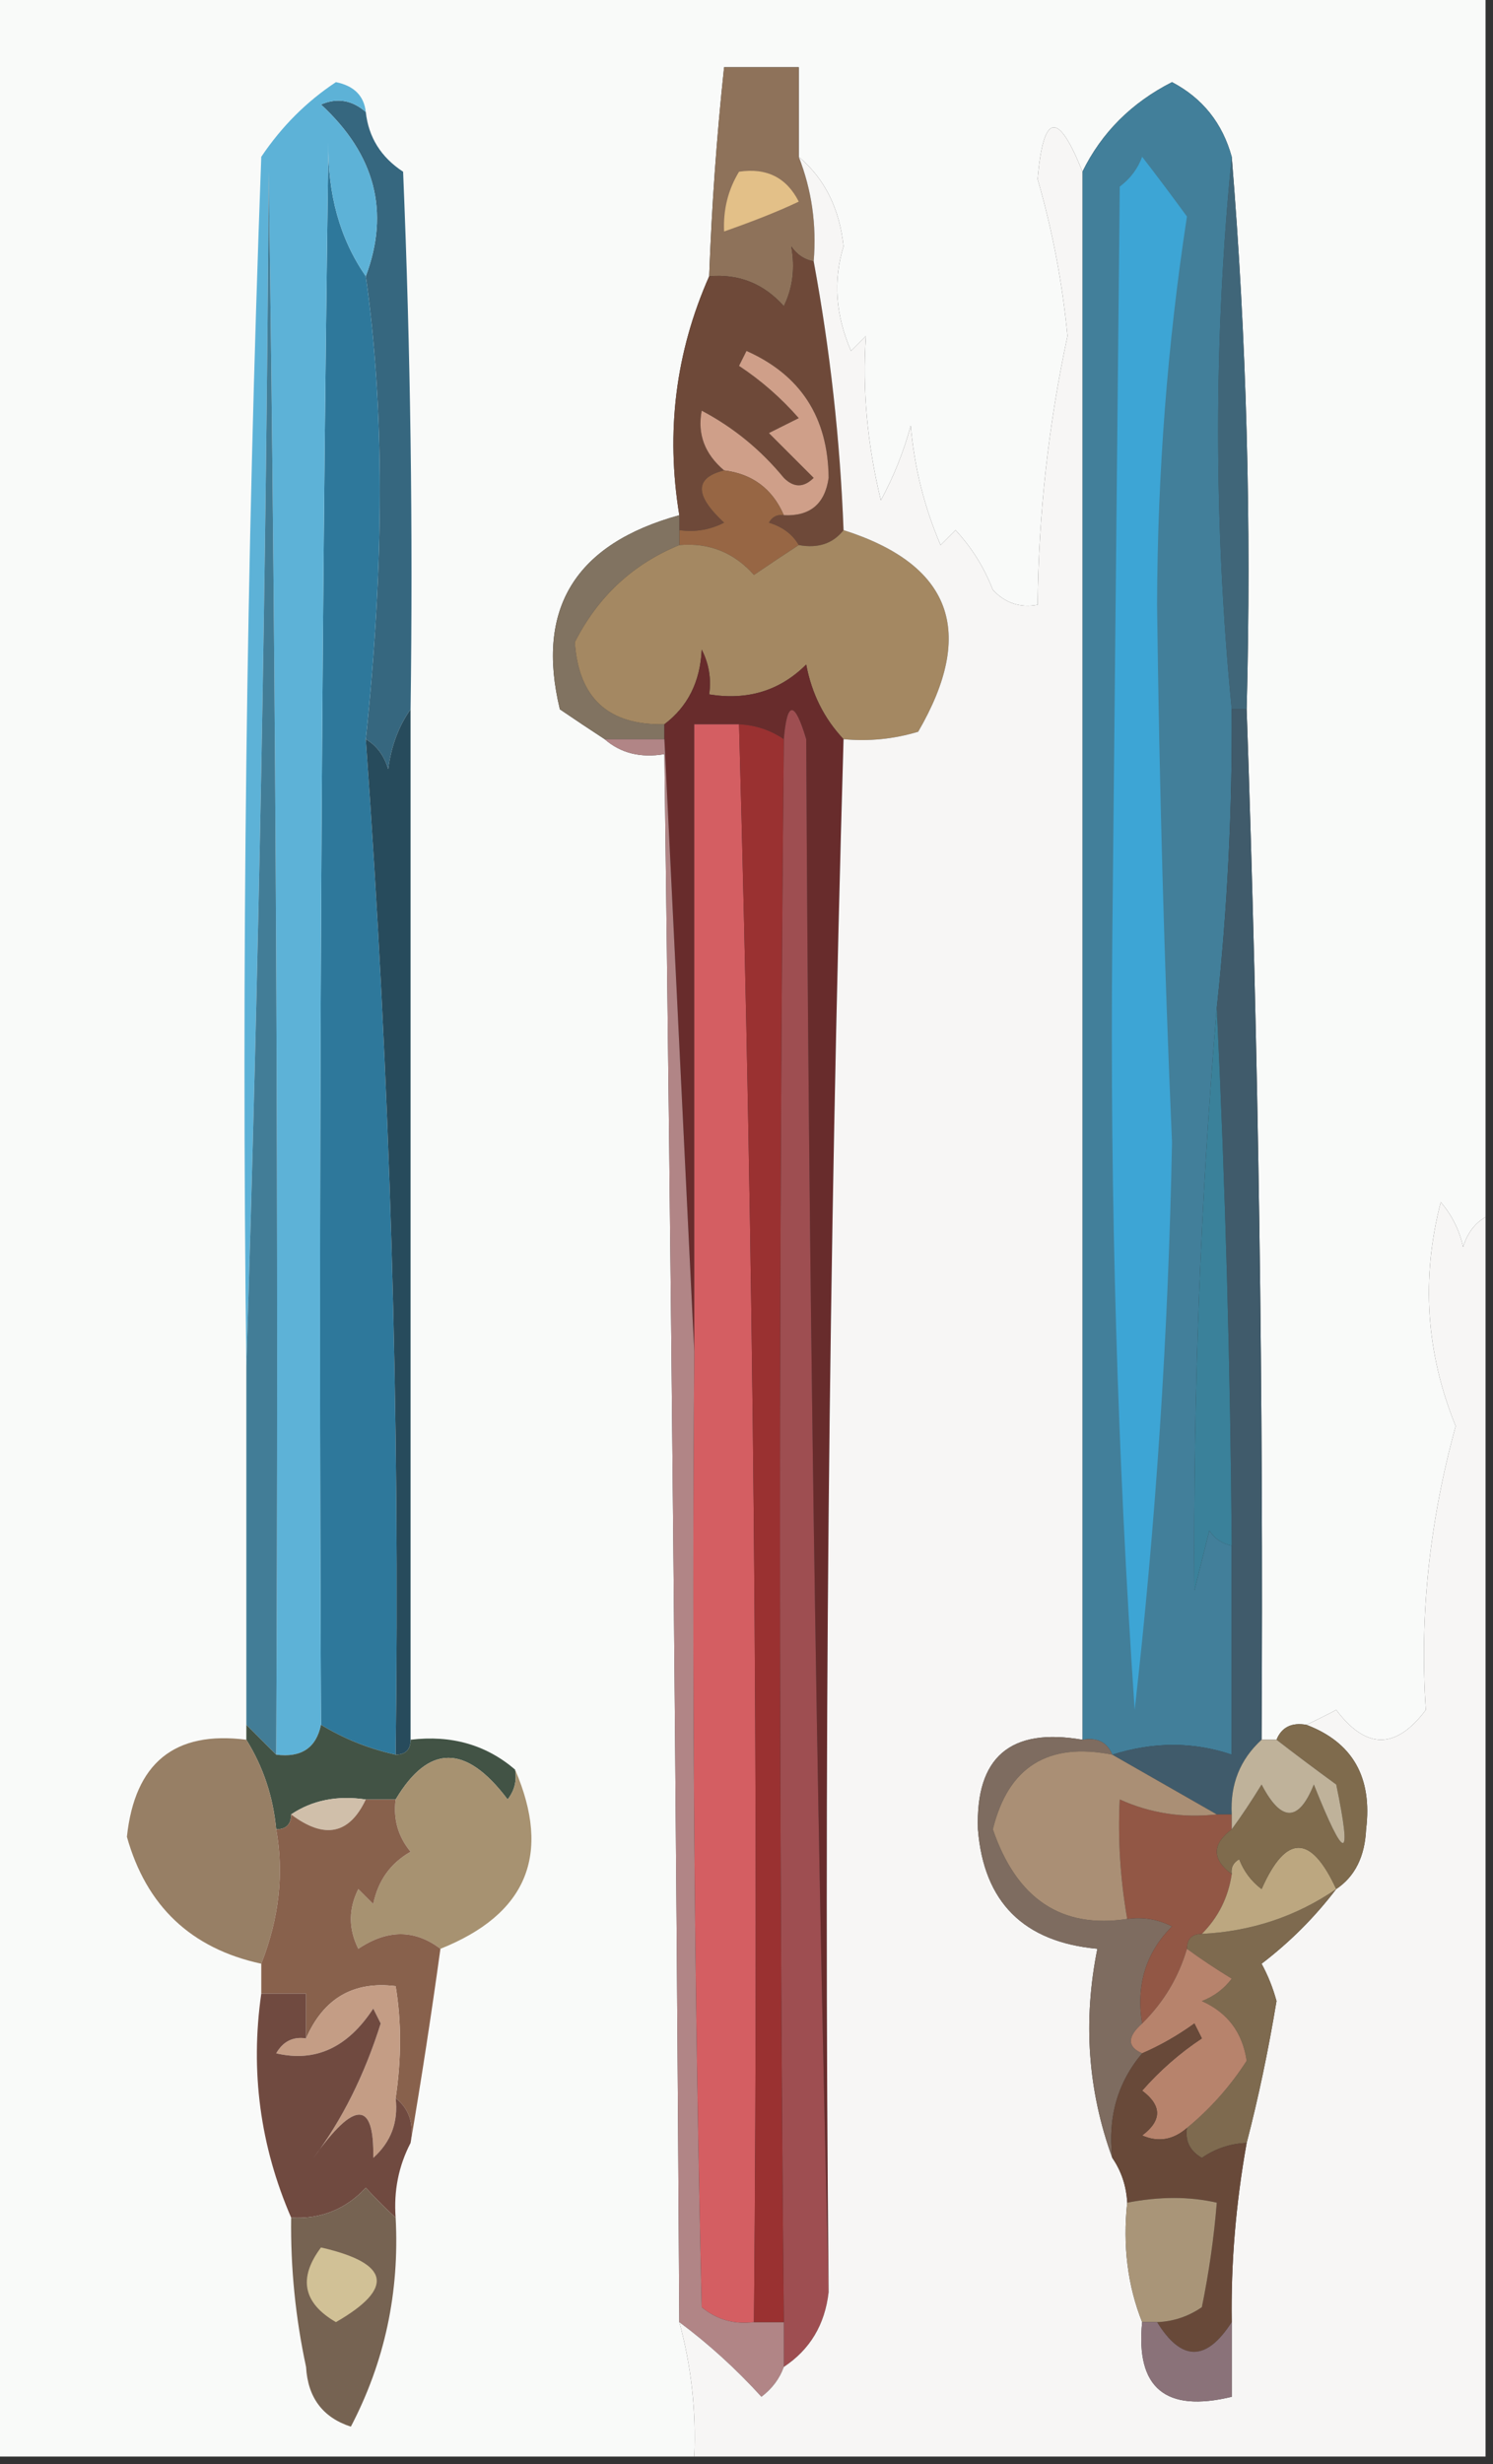 <?xml version="1.0" encoding="UTF-8"?>
<!DOCTYPE svg PUBLIC "-//W3C//DTD SVG 1.1//EN" "http://www.w3.org/Graphics/SVG/1.1/DTD/svg11.dtd">
<svg xmlns="http://www.w3.org/2000/svg" version="1.1" width="100px" height="165px" style="shape-rendering:geometricPrecision; text-rendering:geometricPrecision; image-rendering:optimizeQuality; fill-rule:evenodd; clip-rule:evenodd" xmlns:xlink="http://www.w3.org/1999/xlink">
<rect width="100%" height="100%" fill="#333333" stroke="none"/>
<g><path style="opacity:1" fill="#f9faf9" d="M -0.5,-0.5 C 32.833,-0.5 66.167,-0.5 99.5,-0.5C 99.5,26.833 99.5,54.167 99.5,81.5C 98.778,81.918 98.278,82.584 98,83.5C 97.751,82.376 97.251,81.376 96.5,80.5C 95.176,85.596 95.509,90.596 97.5,95.5C 95.739,101.899 95.072,108.232 95.5,114.5C 93.5,117.167 91.5,117.167 89.5,114.5C 88.817,114.863 88.15,115.196 87.5,115.5C 86.508,115.328 85.842,115.662 85.5,116.5C 85.167,116.5 84.833,116.5 84.5,116.5C 84.632,93.491 84.299,70.491 83.5,47.5C 83.829,34.989 83.495,22.655 82.5,10.5C 81.874,8.237 80.54,6.57 78.5,5.5C 75.784,6.883 73.784,8.883 72.5,11.5C 70.872,7.381 69.872,7.548 69.5,12C 70.491,15.435 71.157,18.935 71.5,22.5C 70.23,28.399 69.564,34.399 69.5,40.5C 68.325,40.719 67.325,40.386 66.5,39.5C 65.917,37.998 65.084,36.665 64,35.5C 63.667,35.833 63.333,36.167 63,36.5C 61.908,33.956 61.241,31.289 61,28.5C 60.529,30.246 59.862,31.913 59,33.5C 58.087,29.75 57.754,26.083 58,22.5C 57.667,22.833 57.333,23.167 57,23.5C 55.965,21.109 55.798,18.776 56.5,16.5C 56.229,13.953 55.229,11.953 53.5,10.5C 53.5,8.5 53.5,6.5 53.5,4.5C 51.833,4.5 50.167,4.5 48.5,4.5C 48.002,9.152 47.669,13.819 47.5,18.5C 45.251,23.585 44.584,28.918 45.5,34.5C 38.532,36.422 35.865,40.755 37.5,47.5C 38.518,48.193 39.518,48.859 40.5,49.5C 41.568,50.434 42.901,50.768 44.5,50.5C 44.96,85.499 45.293,120.499 45.5,155.5C 46.299,158.43 46.632,161.43 46.5,164.5C 30.833,164.5 15.167,164.5 -0.5,164.5C -0.5,109.5 -0.5,54.5 -0.5,-0.5 Z"/></g>
<g><path style="opacity:1" fill="#8e725a" d="M 53.5,10.5 C 54.369,12.717 54.702,15.05 54.5,17.5C 53.883,17.389 53.383,17.056 53,16.5C 53.263,17.951 53.096,19.284 52.5,20.5C 51.158,18.995 49.492,18.328 47.5,18.5C 47.669,13.819 48.002,9.152 48.5,4.5C 50.167,4.5 51.833,4.5 53.5,4.5C 53.5,6.5 53.5,8.5 53.5,10.5 Z"/></g>
<g><path style="opacity:1" fill="#e3c088" d="M 49.5,11.5 C 51.346,11.222 52.68,11.889 53.5,13.5C 52.237,14.107 50.57,14.774 48.5,15.5C 48.433,14.041 48.766,12.708 49.5,11.5 Z"/></g>
<g><path style="opacity:1" fill="#36677f" d="M 24.5,7.5 C 24.685,9.196 25.519,10.529 27,11.5C 27.5,23.495 27.666,35.495 27.5,47.5C 26.71,48.608 26.21,49.942 26,51.5C 25.722,50.584 25.222,49.917 24.5,49.5C 25.75,37.654 25.75,27.32 24.5,18.5C 26.125,14.177 25.125,10.344 21.5,7C 22.577,6.53 23.577,6.697 24.5,7.5 Z"/></g>
<g><path style="opacity:1" fill="#6e4939" d="M 54.5,17.5 C 55.602,23.448 56.269,29.448 56.5,35.5C 55.791,36.404 54.791,36.737 53.5,36.5C 53.083,35.778 52.416,35.278 51.5,35C 51.728,34.601 52.062,34.435 52.5,34.5C 54.252,34.582 55.252,33.749 55.5,32C 55.459,27.948 53.626,25.115 50,23.5C 49.833,23.833 49.667,24.167 49.5,24.5C 50.981,25.48 52.315,26.647 53.5,28C 52.833,28.333 52.167,28.667 51.5,29C 52.5,30 53.5,31 54.5,32C 53.833,32.667 53.167,32.667 52.5,32C 50.957,30.122 49.124,28.622 47,27.5C 46.7,29.066 47.2,30.399 48.5,31.5C 46.51,31.993 46.51,33.16 48.5,35C 47.552,35.483 46.552,35.65 45.5,35.5C 45.5,35.167 45.5,34.833 45.5,34.5C 44.584,28.918 45.251,23.585 47.5,18.5C 49.492,18.328 51.158,18.995 52.5,20.5C 53.096,19.284 53.263,17.951 53,16.5C 53.383,17.056 53.883,17.389 54.5,17.5 Z"/></g>
<g><path style="opacity:1" fill="#cf9f89" d="M 52.5,34.5 C 51.738,32.738 50.404,31.738 48.5,31.5C 47.2,30.399 46.7,29.066 47,27.5C 49.124,28.622 50.957,30.122 52.5,32C 53.167,32.667 53.833,32.667 54.5,32C 53.5,31 52.5,30 51.5,29C 52.167,28.667 52.833,28.333 53.5,28C 52.315,26.647 50.981,25.48 49.5,24.5C 49.667,24.167 49.833,23.833 50,23.5C 53.626,25.115 55.459,27.948 55.5,32C 55.252,33.749 54.252,34.582 52.5,34.5 Z"/></g>
<g><path style="opacity:1" fill="#406679" d="M 82.5,10.5 C 83.495,22.655 83.829,34.989 83.5,47.5C 83.167,47.5 82.833,47.5 82.5,47.5C 81.286,35.013 81.286,22.679 82.5,10.5 Z"/></g>
<g><path style="opacity:1" fill="#976644" d="M 48.5,31.5 C 50.404,31.738 51.738,32.738 52.5,34.5C 52.062,34.435 51.728,34.601 51.5,35C 52.416,35.278 53.083,35.778 53.5,36.5C 52.518,37.141 51.518,37.807 50.5,38.5C 49.158,36.995 47.492,36.328 45.5,36.5C 45.5,36.167 45.5,35.833 45.5,35.5C 46.552,35.65 47.552,35.483 48.5,35C 46.51,33.16 46.51,31.993 48.5,31.5 Z"/></g>
<g><path style="opacity:1" fill="#2e789b" d="M 24.5,18.5 C 25.75,27.32 25.75,37.654 24.5,49.5C 26.136,72.132 26.802,94.799 26.5,117.5C 24.716,117.107 23.049,116.441 21.5,115.5C 21.333,80.165 21.5,44.832 22,9.5C 21.93,12.992 22.763,15.992 24.5,18.5 Z"/></g>
<g><path style="opacity:1" fill="#817361" d="M 45.5,34.5 C 45.5,34.833 45.5,35.167 45.5,35.5C 45.5,35.833 45.5,36.167 45.5,36.5C 42.397,37.767 40.064,39.934 38.5,43C 38.749,46.749 40.749,48.582 44.5,48.5C 44.5,48.833 44.5,49.167 44.5,49.5C 43.167,49.5 41.833,49.5 40.5,49.5C 39.518,48.859 38.518,48.193 37.5,47.5C 35.865,40.755 38.532,36.422 45.5,34.5 Z"/></g>
<g><path style="opacity:1" fill="#a48862" d="M 56.5,35.5 C 63.726,37.803 65.392,42.303 61.5,49C 59.866,49.493 58.199,49.66 56.5,49.5C 55.2,48.118 54.366,46.452 54,44.5C 52.246,46.25 50.079,46.917 47.5,46.5C 47.65,45.448 47.483,44.448 47,43.5C 46.901,45.653 46.067,47.319 44.5,48.5C 40.749,48.582 38.749,46.749 38.5,43C 40.064,39.934 42.397,37.767 45.5,36.5C 47.492,36.328 49.158,36.995 50.5,38.5C 51.518,37.807 52.518,37.141 53.5,36.5C 54.791,36.737 55.791,36.404 56.5,35.5 Z"/></g>
<g><path style="opacity:1" fill="#427f9a" d="M 82.5,10.5 C 81.286,22.679 81.286,35.013 82.5,47.5C 82.546,54.191 82.213,60.857 81.5,67.5C 80.41,80.335 79.91,93.335 80,106.5C 80.333,105.167 80.667,103.833 81,102.5C 81.383,103.056 81.883,103.389 82.5,103.5C 82.5,108.167 82.5,112.833 82.5,117.5C 79.938,116.629 77.272,116.629 74.5,117.5C 74.158,116.662 73.492,116.328 72.5,116.5C 72.5,81.5 72.5,46.5 72.5,11.5C 73.784,8.883 75.784,6.883 78.5,5.5C 80.54,6.57 81.874,8.237 82.5,10.5 Z"/></g>
<g><path style="opacity:1" fill="#3da5d5" d="M 76.5,10.5 C 77.479,11.765 78.479,13.099 79.5,14.5C 78.196,23.004 77.529,31.671 77.5,40.5C 77.647,52.506 77.98,64.506 78.5,76.5C 78.254,89.323 77.42,101.99 76,114.5C 74.839,97.481 74.339,80.314 74.5,63C 74.667,46.167 74.833,29.333 75,12.5C 75.717,11.956 76.217,11.289 76.5,10.5 Z"/></g>
<g><path style="opacity:1" fill="#682c2c" d="M 56.5,49.5 C 55.502,83.996 55.168,118.663 55.5,153.5C 54.667,119.002 54.167,84.336 54,49.5C 53.221,46.903 52.721,46.903 52.5,49.5C 51.609,48.89 50.609,48.557 49.5,48.5C 48.5,48.5 47.5,48.5 46.5,48.5C 46.5,62.5 46.5,76.5 46.5,90.5C 45.833,76.833 45.167,63.167 44.5,49.5C 44.5,49.167 44.5,48.833 44.5,48.5C 46.067,47.319 46.901,45.653 47,43.5C 47.483,44.448 47.65,45.448 47.5,46.5C 50.079,46.917 52.246,46.25 54,44.5C 54.366,46.452 55.2,48.118 56.5,49.5 Z"/></g>
<g><path style="opacity:1" fill="#274b5c" d="M 27.5,47.5 C 27.5,70.5 27.5,93.5 27.5,116.5C 27.5,117.167 27.167,117.5 26.5,117.5C 26.802,94.799 26.136,72.132 24.5,49.5C 25.222,49.917 25.722,50.584 26,51.5C 26.21,49.942 26.71,48.608 27.5,47.5 Z"/></g>
<g><path style="opacity:1" fill="#405b6b" d="M 82.5,47.5 C 82.833,47.5 83.167,47.5 83.5,47.5C 84.299,70.491 84.632,93.491 84.5,116.5C 83.058,117.82 82.391,119.486 82.5,121.5C 82.167,121.5 81.833,121.5 81.5,121.5C 79.167,120.167 76.833,118.833 74.5,117.5C 77.272,116.629 79.938,116.629 82.5,117.5C 82.5,112.833 82.5,108.167 82.5,103.5C 82.409,91.492 82.075,79.492 81.5,67.5C 82.213,60.857 82.546,54.191 82.5,47.5 Z"/></g>
<g><path style="opacity:1" fill="#d45e62" d="M 49.5,48.5 C 50.487,84.124 50.82,119.79 50.5,155.5C 49.178,155.67 48.011,155.337 47,154.5C 46.5,133.169 46.333,111.836 46.5,90.5C 46.5,76.5 46.5,62.5 46.5,48.5C 47.5,48.5 48.5,48.5 49.5,48.5 Z"/></g>
<g><path style="opacity:1" fill="#5db2d7" d="M 24.5,7.5 C 23.577,6.697 22.577,6.53 21.5,7C 25.125,10.344 26.125,14.177 24.5,18.5C 22.763,15.992 21.93,12.992 22,9.5C 21.5,44.832 21.333,80.165 21.5,115.5C 21.179,117.048 20.179,117.715 18.5,117.5C 18.667,82.165 18.5,46.832 18,11.5C 17.832,38.337 17.332,65.003 16.5,91.5C 16.167,64.492 16.5,37.492 17.5,10.5C 18.861,8.473 20.527,6.806 22.5,5.5C 23.713,5.747 24.38,6.414 24.5,7.5 Z"/></g>
<g><path style="opacity:1" fill="#427d97" d="M 18.5,117.5 C 17.833,116.833 17.167,116.167 16.5,115.5C 16.5,107.5 16.5,99.5 16.5,91.5C 17.332,65.003 17.832,38.337 18,11.5C 18.5,46.832 18.667,82.165 18.5,117.5 Z"/></g>
<g><path style="opacity:1" fill="#3a819a" d="M 81.5,67.5 C 82.075,79.492 82.409,91.492 82.5,103.5C 81.883,103.389 81.383,103.056 81,102.5C 80.667,103.833 80.333,105.167 80,106.5C 79.91,93.335 80.41,80.335 81.5,67.5 Z"/></g>
<g><path style="opacity:1" fill="#425345" d="M 16.5,115.5 C 17.167,116.167 17.833,116.833 18.5,117.5C 20.179,117.715 21.179,117.048 21.5,115.5C 23.049,116.441 24.716,117.107 26.5,117.5C 27.167,117.5 27.5,117.167 27.5,116.5C 30.228,116.171 32.562,116.837 34.5,118.5C 34.631,119.239 34.464,119.906 34,120.5C 31.214,116.786 28.714,116.786 26.5,120.5C 25.833,120.5 25.167,120.5 24.5,120.5C 22.585,120.216 20.919,120.549 19.5,121.5C 19.5,122.167 19.167,122.5 18.5,122.5C 18.296,120.315 17.63,118.315 16.5,116.5C 16.5,116.167 16.5,115.833 16.5,115.5 Z"/></g>
<g><path style="opacity:1" fill="#9e4e51" d="M 55.5,153.5 C 55.25,155.674 54.25,157.341 52.5,158.5C 52.5,157.5 52.5,156.5 52.5,155.5C 52.157,120.153 52.157,84.82 52.5,49.5C 52.721,46.903 53.221,46.903 54,49.5C 54.167,84.336 54.667,119.002 55.5,153.5 Z"/></g>
<g><path style="opacity:1" fill="#b18586" d="M 40.5,49.5 C 41.833,49.5 43.167,49.5 44.5,49.5C 45.167,63.167 45.833,76.833 46.5,90.5C 46.333,111.836 46.5,133.169 47,154.5C 48.011,155.337 49.178,155.67 50.5,155.5C 51.167,155.5 51.833,155.5 52.5,155.5C 52.5,156.5 52.5,157.5 52.5,158.5C 52.217,159.289 51.717,159.956 51,160.5C 49.296,158.627 47.463,156.96 45.5,155.5C 45.293,120.499 44.96,85.499 44.5,50.5C 42.901,50.768 41.568,50.434 40.5,49.5 Z"/></g>
<g><path style="opacity:1" fill="#d0bfaa" d="M 19.5,121.5 C 20.919,120.549 22.585,120.216 24.5,120.5C 23.393,122.847 21.726,123.18 19.5,121.5 Z"/></g>
<g><path style="opacity:1" fill="#a79271" d="M 34.5,118.5 C 36.951,124.192 35.285,128.192 29.5,130.5C 27.777,129.193 25.944,129.193 24,130.5C 23.333,129.167 23.333,127.833 24,126.5C 24.333,126.833 24.667,127.167 25,127.5C 25.318,125.939 26.151,124.772 27.5,124C 26.663,122.989 26.33,121.822 26.5,120.5C 28.714,116.786 31.214,116.786 34,120.5C 34.464,119.906 34.631,119.239 34.5,118.5 Z"/></g>
<g><path style="opacity:1" fill="#977f65" d="M 16.5,116.5 C 17.63,118.315 18.296,120.315 18.5,122.5C 19.032,125.449 18.699,128.449 17.5,131.5C 12.804,130.482 9.804,127.648 8.5,123C 9.029,118.05 11.696,115.883 16.5,116.5 Z"/></g>
<g><path style="opacity:1" fill="#9a3131" d="M 49.5,48.5 C 50.609,48.557 51.609,48.89 52.5,49.5C 52.157,84.82 52.157,120.153 52.5,155.5C 51.833,155.5 51.167,155.5 50.5,155.5C 50.82,119.79 50.487,84.124 49.5,48.5 Z"/></g>
<g><path style="opacity:1" fill="#88614c" d="M 24.5,120.5 C 25.167,120.5 25.833,120.5 26.5,120.5C 26.33,121.822 26.663,122.989 27.5,124C 26.151,124.772 25.318,125.939 25,127.5C 24.667,127.167 24.333,126.833 24,126.5C 23.333,127.833 23.333,129.167 24,130.5C 25.944,129.193 27.777,129.193 29.5,130.5C 28.887,134.937 28.22,139.27 27.5,143.5C 27.737,142.209 27.404,141.209 26.5,140.5C 26.892,137.854 26.892,135.354 26.5,133C 23.669,132.651 21.669,133.817 20.5,136.5C 20.5,135.5 20.5,134.5 20.5,133.5C 19.5,133.5 18.5,133.5 17.5,133.5C 17.5,132.833 17.5,132.167 17.5,131.5C 18.699,128.449 19.032,125.449 18.5,122.5C 19.167,122.5 19.5,122.167 19.5,121.5C 21.726,123.18 23.393,122.847 24.5,120.5 Z"/></g>
<g><path style="opacity:1" fill="#f7f6f5" d="M 72.5,11.5 C 72.5,46.5 72.5,81.5 72.5,116.5C 67.669,115.667 65.336,117.667 65.5,122.5C 65.892,127.375 68.558,130.042 73.5,130.5C 72.528,135.329 72.861,139.996 74.5,144.5C 75.11,145.391 75.443,146.391 75.5,147.5C 75.194,150.385 75.527,153.052 76.5,155.5C 76.062,159.908 78.062,161.575 82.5,160.5C 82.5,158.833 82.5,157.167 82.5,155.5C 82.441,151.552 82.774,147.552 83.5,143.5C 84.283,140.491 84.95,137.324 85.5,134C 85.264,133.127 84.931,132.293 84.5,131.5C 86.394,130.055 88.06,128.388 89.5,126.5C 90.748,125.666 91.415,124.333 91.5,122.5C 91.928,119.008 90.595,116.675 87.5,115.5C 88.15,115.196 88.817,114.863 89.5,114.5C 91.5,117.167 93.5,117.167 95.5,114.5C 95.072,108.232 95.739,101.899 97.5,95.5C 95.509,90.596 95.176,85.596 96.5,80.5C 97.251,81.376 97.751,82.376 98,83.5C 98.278,82.584 98.778,81.918 99.5,81.5C 99.5,109.167 99.5,136.833 99.5,164.5C 81.833,164.5 64.167,164.5 46.5,164.5C 46.632,161.43 46.299,158.43 45.5,155.5C 47.463,156.96 49.296,158.627 51,160.5C 51.717,159.956 52.217,159.289 52.5,158.5C 54.25,157.341 55.25,155.674 55.5,153.5C 55.168,118.663 55.502,83.996 56.5,49.5C 58.199,49.66 59.866,49.493 61.5,49C 65.392,42.303 63.726,37.803 56.5,35.5C 56.269,29.448 55.602,23.448 54.5,17.5C 54.702,15.05 54.369,12.717 53.5,10.5C 55.229,11.953 56.229,13.953 56.5,16.5C 55.798,18.776 55.965,21.109 57,23.5C 57.333,23.167 57.667,22.833 58,22.5C 57.754,26.083 58.087,29.75 59,33.5C 59.862,31.913 60.529,30.246 61,28.5C 61.241,31.289 61.908,33.956 63,36.5C 63.333,36.167 63.667,35.833 64,35.5C 65.084,36.665 65.917,37.998 66.5,39.5C 67.325,40.386 68.325,40.719 69.5,40.5C 69.564,34.399 70.23,28.399 71.5,22.5C 71.157,18.935 70.491,15.435 69.5,12C 69.872,7.548 70.872,7.381 72.5,11.5 Z"/></g>
<g><path style="opacity:1" fill="#7e6a4f" d="M 89.5,126.5 C 88.06,128.388 86.394,130.055 84.5,131.5C 84.931,132.293 85.264,133.127 85.5,134C 84.95,137.324 84.283,140.491 83.5,143.5C 82.417,143.539 81.417,143.873 80.5,144.5C 79.703,144.043 79.369,143.376 79.5,142.5C 81.062,141.215 82.395,139.715 83.5,138C 83.223,136.108 82.223,134.775 80.5,134C 81.308,133.692 81.975,133.192 82.5,132.5C 81.398,131.824 80.398,131.158 79.5,130.5C 79.5,129.833 79.833,129.5 80.5,129.5C 83.817,129.336 86.817,128.336 89.5,126.5 Z"/></g>
<g><path style="opacity:1" fill="#7e6c60" d="M 72.5,116.5 C 73.492,116.328 74.158,116.662 74.5,117.5C 70.193,116.649 67.526,118.316 66.5,122.5C 68.101,127.17 71.101,129.17 75.5,128.5C 76.552,128.351 77.552,128.517 78.5,129C 76.75,130.754 76.083,132.921 76.5,135.5C 75.494,136.396 75.494,137.062 76.5,137.5C 74.852,139.456 74.185,141.789 74.5,144.5C 72.861,139.996 72.528,135.329 73.5,130.5C 68.558,130.042 65.892,127.375 65.5,122.5C 65.336,117.667 67.669,115.667 72.5,116.5 Z"/></g>
<g><path style="opacity:1" fill="#925745" d="M 81.5,121.5 C 81.833,121.5 82.167,121.5 82.5,121.5C 82.5,121.833 82.5,122.167 82.5,122.5C 81.167,123.5 81.167,124.5 82.5,125.5C 82.267,127.062 81.6,128.395 80.5,129.5C 79.833,129.5 79.5,129.833 79.5,130.5C 78.935,132.42 77.935,134.087 76.5,135.5C 76.083,132.921 76.75,130.754 78.5,129C 77.552,128.517 76.552,128.351 75.5,128.5C 75.033,125.812 74.866,123.145 75,120.5C 77.041,121.423 79.207,121.756 81.5,121.5 Z"/></g>
<g><path style="opacity:1" fill="#aa8f75" d="M 74.5,117.5 C 76.833,118.833 79.167,120.167 81.5,121.5C 79.207,121.756 77.041,121.423 75,120.5C 74.866,123.145 75.033,125.812 75.5,128.5C 71.101,129.17 68.101,127.17 66.5,122.5C 67.526,118.316 70.193,116.649 74.5,117.5 Z"/></g>
<g><path style="opacity:1" fill="#bca780" d="M 89.5,126.5 C 86.817,128.336 83.817,129.336 80.5,129.5C 81.6,128.395 82.267,127.062 82.5,125.5C 82.435,125.062 82.601,124.728 83,124.5C 83.308,125.308 83.808,125.975 84.5,126.5C 86.133,122.811 87.799,122.811 89.5,126.5 Z"/></g>
<g><path style="opacity:1" fill="#7f6b4d" d="M 87.5,115.5 C 90.595,116.675 91.928,119.008 91.5,122.5C 91.415,124.333 90.748,125.666 89.5,126.5C 87.799,122.811 86.133,122.811 84.5,126.5C 83.808,125.975 83.308,125.308 83,124.5C 82.601,124.728 82.435,125.062 82.5,125.5C 81.167,124.5 81.167,123.5 82.5,122.5C 83.158,121.602 83.824,120.602 84.5,119.5C 85.816,122.028 86.983,122.028 88,119.5C 90.084,124.723 90.584,124.723 89.5,119.5C 88.099,118.479 86.765,117.479 85.5,116.5C 85.842,115.662 86.508,115.328 87.5,115.5 Z"/></g>
<g><path style="opacity:1" fill="#bfb29a" d="M 84.5,116.5 C 84.833,116.5 85.167,116.5 85.5,116.5C 86.765,117.479 88.099,118.479 89.5,119.5C 90.584,124.723 90.084,124.723 88,119.5C 86.983,122.028 85.816,122.028 84.5,119.5C 83.824,120.602 83.158,121.602 82.5,122.5C 82.5,122.167 82.5,121.833 82.5,121.5C 82.391,119.486 83.058,117.82 84.5,116.5 Z"/></g>
<g><path style="opacity:1" fill="#c49d85" d="M 26.5,140.5 C 26.688,142.103 26.188,143.437 25,144.5C 25.076,140.643 23.742,140.643 21,144.5C 22.905,141.972 24.405,138.972 25.5,135.5C 25.333,135.167 25.167,134.833 25,134.5C 23.291,137.116 21.124,138.116 18.5,137.5C 18.957,136.702 19.624,136.369 20.5,136.5C 21.669,133.817 23.669,132.651 26.5,133C 26.892,135.354 26.892,137.854 26.5,140.5 Z"/></g>
<g><path style="opacity:1" fill="#b7836c" d="M 79.5,130.5 C 80.398,131.158 81.398,131.824 82.5,132.5C 81.975,133.192 81.308,133.692 80.5,134C 82.223,134.775 83.223,136.108 83.5,138C 82.395,139.715 81.062,141.215 79.5,142.5C 78.577,143.303 77.577,143.47 76.5,143C 77.833,142 77.833,141 76.5,140C 77.685,138.647 79.019,137.48 80.5,136.5C 80.333,136.167 80.167,135.833 80,135.5C 78.887,136.305 77.721,136.972 76.5,137.5C 75.494,137.062 75.494,136.396 76.5,135.5C 77.935,134.087 78.935,132.42 79.5,130.5 Z"/></g>
<g><path style="opacity:1" fill="#684939" d="M 79.5,142.5 C 79.369,143.376 79.703,144.043 80.5,144.5C 81.417,143.873 82.417,143.539 83.5,143.5C 82.774,147.552 82.441,151.552 82.5,155.5C 80.801,158.151 79.134,158.151 77.5,155.5C 78.583,155.461 79.583,155.127 80.5,154.5C 80.98,152.149 81.314,149.815 81.5,147.5C 79.674,147.08 77.674,147.08 75.5,147.5C 75.443,146.391 75.11,145.391 74.5,144.5C 74.185,141.789 74.852,139.456 76.5,137.5C 77.721,136.972 78.887,136.305 80,135.5C 80.167,135.833 80.333,136.167 80.5,136.5C 79.019,137.48 77.685,138.647 76.5,140C 77.833,141 77.833,142 76.5,143C 77.577,143.47 78.577,143.303 79.5,142.5 Z"/></g>
<g><path style="opacity:1" fill="#704a40" d="M 17.5,133.5 C 18.5,133.5 19.5,133.5 20.5,133.5C 20.5,134.5 20.5,135.5 20.5,136.5C 19.624,136.369 18.957,136.702 18.5,137.5C 21.124,138.116 23.291,137.116 25,134.5C 25.167,134.833 25.333,135.167 25.5,135.5C 24.405,138.972 22.905,141.972 21,144.5C 23.742,140.643 25.076,140.643 25,144.5C 26.188,143.437 26.688,142.103 26.5,140.5C 27.404,141.209 27.737,142.209 27.5,143.5C 26.699,145.042 26.366,146.708 26.5,148.5C 25.849,147.909 25.182,147.243 24.5,146.5C 23.15,147.95 21.483,148.617 19.5,148.5C 17.422,143.695 16.755,138.695 17.5,133.5 Z"/></g>
<g><path style="opacity:1" fill="#a99578" d="M 77.5,155.5 C 77.167,155.5 76.833,155.5 76.5,155.5C 75.527,153.052 75.194,150.385 75.5,147.5C 77.674,147.08 79.674,147.08 81.5,147.5C 81.314,149.815 80.98,152.149 80.5,154.5C 79.583,155.127 78.583,155.461 77.5,155.5 Z"/></g>
<g><path style="opacity:1" fill="#766352" d="M 26.5,148.5 C 26.768,153.5 25.768,158.166 23.5,162.5C 21.616,161.885 20.616,160.552 20.5,158.5C 19.79,155.201 19.457,151.867 19.5,148.5C 21.483,148.617 23.15,147.95 24.5,146.5C 25.182,147.243 25.849,147.909 26.5,148.5 Z"/></g>
<g><path style="opacity:1" fill="#d1c196" d="M 21.5,150.5 C 26.12,151.556 26.454,153.223 22.5,155.5C 20.296,154.218 19.962,152.551 21.5,150.5 Z"/></g>
<g><path style="opacity:1" fill="#8a7279" d="M 76.5,155.5 C 76.833,155.5 77.167,155.5 77.5,155.5C 79.134,158.151 80.801,158.151 82.5,155.5C 82.5,157.167 82.5,158.833 82.5,160.5C 78.062,161.575 76.062,159.908 76.5,155.5 Z"/></g>
</svg>
